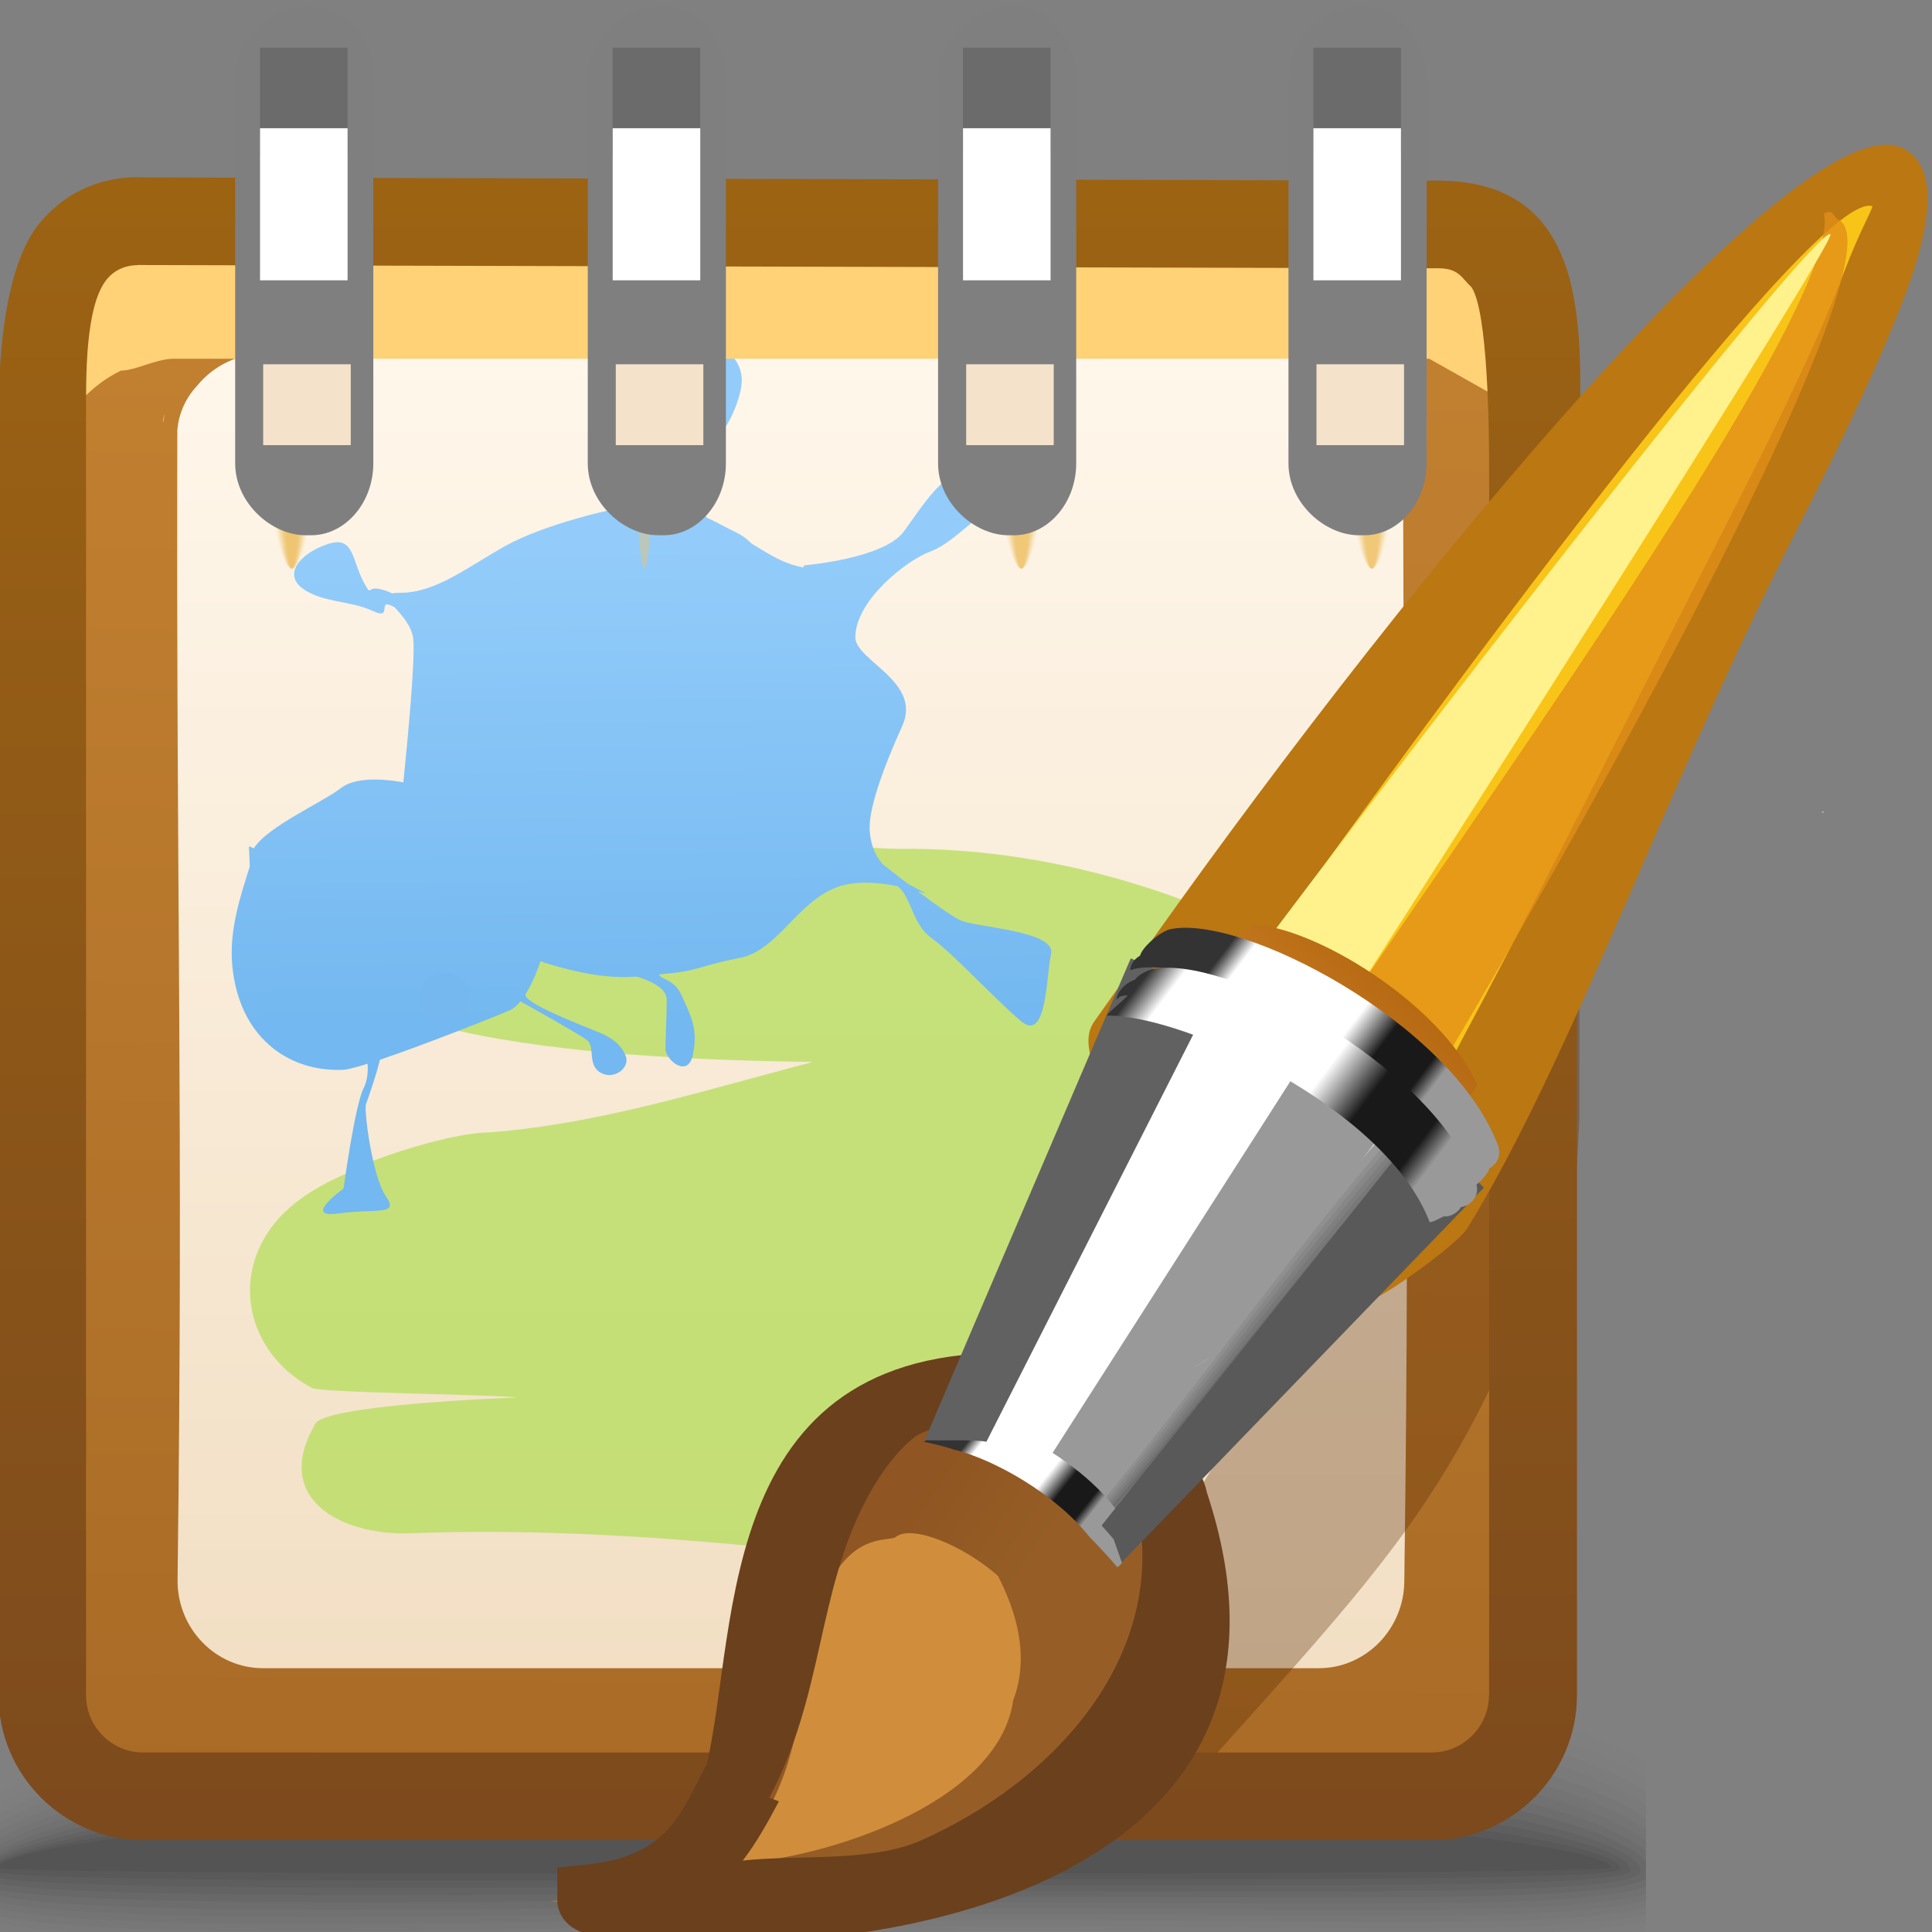 <?xml version="1.0" encoding="UTF-8" standalone="no"?>
<!-- Creator: CorelDRAW -->

<svg
   xmlns:dc="http://purl.org/dc/elements/1.1/"
   xmlns:cc="http://creativecommons.org/ns#"
   xmlns:rdf="http://www.w3.org/1999/02/22-rdf-syntax-ns#"
   xmlns:svg="http://www.w3.org/2000/svg"
   xmlns="http://www.w3.org/2000/svg"
   xmlns:xlink="http://www.w3.org/1999/xlink"
   xmlns:sodipodi="http://sodipodi.sourceforge.net/DTD/sodipodi-0.dtd"
   xmlns:inkscape="http://www.inkscape.org/namespaces/inkscape"
   xml:space="preserve"
   width="22px"
   height="22px"
   style="shape-rendering:geometricPrecision; text-rendering:geometricPrecision; image-rendering:optimizeQuality; fill-rule:evenodd; clip-rule:evenodd"
   viewBox="0 0 22 22"
   id="svg2"
   version="1.1"
   inkscape:version="0.48.1 r9760"
   sodipodi:docname="kolourpaint.svg"><rect x="0" y="0" width="22" height="22" fill="#808080" stroke="none"/><sodipodi:namedview
   pagecolor="#ffffff"
   bordercolor="#666666"
   borderopacity="1"
   objecttolerance="10"
   gridtolerance="10"
   guidetolerance="10"
   inkscape:pageopacity="0"
   inkscape:pageshadow="2"
   inkscape:window-width="640"
   inkscape:window-height="480"
   id="namedview232"
   showgrid="false"
   inkscape:zoom="13.727273"
   inkscape:cx="11"
   inkscape:cy="11"
   inkscape:window-x="0"
   inkscape:window-y="24"
   inkscape:window-maximized="0"
   inkscape:current-layer="svg2" />
 <defs
   id="defs4">
  <style
   type="text/css"
   id="style6">
   
    .fil45 {fill:#666666}
    .fil46 {fill:#6E6E6E}
    .fil47 {fill:#787878}
    .fil48 {fill:#7F7F7F}
    .fil49 {fill:#878787}
    .fil50 {fill:#8F8F8F}
    .fil44 {fill:#999999}
    .fil43 {fill:white}
    .fil19 {fill:#75B7EF}
    .fil34 {fill:#AD732B}
    .fil67 {fill:#F4E3CA}
    .fil29 {fill:#F9C418}
    .fil42 {fill:#4C4C4C;fill-rule:nonzero}
    .fil33 {fill:white;fill-rule:nonzero}
    .fil37 {fill:#6B401D;fill-rule:nonzero}
    .fil30 {fill:#BA7712;fill-rule:nonzero}
    .fil40 {fill:#D9D2C1;fill-rule:nonzero}
    .fil20 {fill:#FFD278;fill-rule:nonzero}
    .fil55 {fill:#595959;fill-rule:nonzero}
    .fil54 {fill:#616161;fill-rule:nonzero}
    .fil0 {fill:black;fill-opacity:0}
    .fil22 {fill:#C4DEFF;fill-opacity:0}
    .fil56 {fill:#EFC36A;fill-opacity:0}
    .fil1 {fill:black;fill-opacity:0.004}
    .fil2 {fill:black;fill-opacity:0.008}
    .fil3 {fill:black;fill-opacity:0.016}
    .fil4 {fill:black;fill-opacity:0.02}
    .fil5 {fill:black;fill-opacity:0.024}
    .fil6 {fill:black;fill-opacity:0.027}
    .fil7 {fill:black;fill-opacity:0.031}
    .fil23 {fill:#C4DEFF;fill-opacity:0.035}
    .fil8 {fill:black;fill-opacity:0.035}
    .fil9 {fill:black;fill-opacity:0.043}
    .fil10 {fill:black;fill-opacity:0.047}
    .fil57 {fill:#EFC36A;fill-opacity:0.047}
    .fil11 {fill:black;fill-opacity:0.051}
    .fil12 {fill:black;fill-opacity:0.055}
    .fil13 {fill:black;fill-opacity:0.059}
    .fil24 {fill:#C4DEFF;fill-opacity:0.075}
    .fil58 {fill:#EFC36A;fill-opacity:0.098}
    .fil25 {fill:#C4DEFF;fill-opacity:0.11}
    .fil26 {fill:#C4DEFF;fill-opacity:0.145}
    .fil59 {fill:#EFC36A;fill-opacity:0.145}
    .fil27 {fill:#C4DEFF;fill-opacity:0.184}
    .fil60 {fill:#EFC36A;fill-opacity:0.196}
    .fil28 {fill:#C4DEFF;fill-opacity:0.22}
    .fil61 {fill:#EFC36A;fill-opacity:0.243}
    .fil62 {fill:#EFC36A;fill-opacity:0.294}
    .fil18 {fill:#592A06;fill-opacity:0.322}
    .fil63 {fill:#EFC36A;fill-opacity:0.341}
    .fil64 {fill:#EFC36A;fill-opacity:0.392}
    .fil65 {fill:#EFC36A;fill-opacity:0.439}
    .fil35 {fill:#FCB156;fill-opacity:0.439}
    .fil66 {fill:#666666;fill-opacity:0.78}
    .fil16 {fill:#B7DD5F;fill-opacity:0.78}
    .fil31 {fill:#E08F17;fill-opacity:0.78}
    .fil15 {fill:url(#id0)}
    .fil14 {fill:url(#id1)}
    .fil32 {fill:url(#id2)}
    .fil41 {fill:url(#id3)}
    .fil69 {fill:url(#id4)}
    .fil53 {fill:url(#id5)}
    .fil68 {fill:url(#id6)}
    .fil17 {fill:url(#id7)}
    .fil51 {fill:url(#id8)}
    .fil38 {fill:url(#id9)}
    .fil52 {fill:url(#id10)}
    .fil39 {fill:url(#id11)}
    .fil21 {fill:url(#id12);fill-rule:nonzero}
    .fil36 {fill:url(#id13)}
   
  </style>
  <linearGradient
   id="id0"
   gradientUnits="userSpaceOnUse"
   x1="8.958"
   y1="3.977"
   x2="8.958"
   y2="18.996">
   <stop
   offset="0"
   style="stop-color:#FFF7EB"
   id="stop9" />
   <stop
   offset="1"
   style="stop-color:#F2DFC4"
   id="stop11" />
  </linearGradient>
  <linearGradient
   id="id1"
   gradientUnits="userSpaceOnUse"
   x1="9.108"
   y1="20.369"
   x2="9.353"
   y2="2.229">
   <stop
   offset="0"
   style="stop-color:#A96B26"
   id="stop14" />
   <stop
   offset="1"
   style="stop-color:#C48231"
   id="stop16" />
  </linearGradient>
  <linearGradient
   id="id2"
   gradientUnits="userSpaceOnUse"
   x1="22.21"
   y1="1.411"
   x2="14.163"
   y2="13.019">
   <stop
   offset="0"
   style="stop-color:#FFF28C"
   id="stop19" />
   <stop
   offset="1"
   style="stop-color:#FFF28C"
   id="stop21" />
  </linearGradient>
  <linearGradient
   id="id3"
   gradientUnits="userSpaceOnUse"
   x1="16.371"
   y1="10.646"
   x2="13.865"
   y2="13.259">
   <stop
   offset="0"
   style="stop-color:#AD6009"
   id="stop24" />
   <stop
   offset="1"
   style="stop-color:#D98E35"
   id="stop26" />
  </linearGradient>
  <linearGradient
   id="id4"
   gradientUnits="userSpaceOnUse"
   x1="13.039"
   y1="11.12"
   x2="16.404"
   y2="13.679">
   <stop
   offset="0"
   style="stop-color:#333333"
   id="stop29" />
   <stop
   offset="0.078"
   style="stop-color:white"
   id="stop31" />
   <stop
   offset="0.541"
   style="stop-color:white"
   id="stop33" />
   <stop
   offset="0.678"
   style="stop-color:#191919"
   id="stop35" />
   <stop
   offset="0.859"
   style="stop-color:#191919"
   id="stop37" />
   <stop
   offset="0.922"
   style="stop-color:#999999"
   id="stop39" />
   <stop
   offset="1"
   style="stop-color:#999999"
   id="stop41" />
  </linearGradient>
  <linearGradient
   id="id5"
   gradientUnits="userSpaceOnUse"
   xlink:href="#id4"
   x1="11.038"
   y1="16.392"
   x2="12.405"
   y2="17.482">
  </linearGradient>
  <linearGradient
   id="id6"
   gradientUnits="userSpaceOnUse"
   xlink:href="#id4"
   x1="13.767"
   y1="11.056"
   x2="16.21"
   y2="12.915">
  </linearGradient>
  <linearGradient
   id="id7"
   gradientUnits="userSpaceOnUse"
   x1="7.279"
   y1="6.184"
   x2="7.358"
   y2="11.625">
   <stop
   offset="0"
   style="stop-color:#93CCFA"
   id="stop46" />
   <stop
   offset="1"
   style="stop-color:#73B8F0"
   id="stop48" />
  </linearGradient>
  <linearGradient
   id="id8"
   gradientUnits="userSpaceOnUse"
   x1="14.566"
   y1="15.01"
   x2="14.096"
   y2="15.48">
   <stop
   offset="0"
   style="stop-color:#333333"
   id="stop51" />
   <stop
   offset="1"
   style="stop-color:#7F7F7F"
   id="stop53" />
  </linearGradient>
  <linearGradient
   id="id9"
   gradientUnits="userSpaceOnUse"
   x1="14.48"
   y1="14.671"
   x2="14.493"
   y2="14.635">
   <stop
   offset="0"
   style="stop-color:white"
   id="stop56" />
   <stop
   offset="1"
   style="stop-color:#999999"
   id="stop58" />
  </linearGradient>
  <linearGradient
   id="id10"
   gradientUnits="userSpaceOnUse"
   xlink:href="#id9"
   x1="13.745"
   y1="15.489"
   x2="13.757"
   y2="15.457">
  </linearGradient>
  <linearGradient
   id="id11"
   gradientUnits="userSpaceOnUse"
   xlink:href="#id9"
   x1="16.131"
   y1="13.125"
   x2="16.142"
   y2="13.094">
  </linearGradient>
  <linearGradient
   id="id12"
   gradientUnits="userSpaceOnUse"
   x1="9.097"
   y1="2.207"
   x2="9.097"
   y2="20.765">
   <stop
   offset="0"
   style="stop-color:#9C6313"
   id="stop63" />
   <stop
   offset="1"
   style="stop-color:#7D4A1D"
   id="stop65" />
  </linearGradient>
  <linearGradient
   id="id13"
   gradientUnits="userSpaceOnUse"
   x1="8.564"
   y1="19.772"
   x2="9.896"
   y2="20.658">
   <stop
   offset="0"
   style="stop-color:#8F5522"
   id="stop68" />
   <stop
   offset="1"
   style="stop-color:#965E26"
   id="stop70" />
  </linearGradient>
 </defs>
 <g
   id="Слой_x0020_1">
  <g
   id="_45892656">
   <path
   id="_85184976"
   class="fil0"
   d="M8.934 18.933c5.781,-0.254 8.53,0.239 9.809,0.959l0 2.198 -18.924 0 0 -1.706c1.043,-0.629 3.472,-1.204 9.114,-1.452z" />
   <g
   id="g76">
    <path
   id="_87375464"
   class="fil1"
   d="M8.937 19.051c5.808,-0.246 8.561,0.283 9.806,1.018l0 1.977c-0.099,0.017 -0.205,0.032 -0.318,0.045l-18.606 0 0 -1.573c1.009,-0.634 3.422,-1.225 9.118,-1.467z" />
    <path
   id="_86048536"
   class="fil2"
   d="M8.94 19.17c5.82,-0.236 8.591,0.326 9.803,1.07l0 1.725c-0.389,0.073 -0.903,0.11 -1.515,0.126l-2.246 0c-1.636,-0.022 -3.574,-0.066 -5.584,0l-9.259 0c-0.116,-0.019 -0.223,-0.039 -0.319,-0.062l0 -1.386c0.981,-0.635 3.392,-1.24 9.121,-1.473z" />
    <path
   id="_85094984"
   class="fil3"
   d="M8.943 19.288c5.815,-0.225 8.624,0.369 9.8,1.115l0 1.481c-1.549,0.313 -5.386,0.009 -9.483,0.143 -0.694,0.023 -1.377,0.045 -2.038,0.064l-6.364 0c-0.424,-0.034 -0.774,-0.082 -1.038,-0.145l0 -1.189c0.957,-0.63 3.387,-1.247 9.123,-1.469z" />
    <path
   id="_86422848"
   class="fil4"
   d="M8.946 19.407c5.791,-0.212 8.661,0.409 9.797,1.15l0 1.246c-1.462,0.32 -5.354,0.032 -9.492,0.155 -4.248,0.126 -8.102,0.232 -9.431,-0.093l0 -1.003c0.934,-0.62 3.408,-1.246 9.126,-1.455z" />
    <path
   id="_88390976"
   class="fil5"
   d="M8.949 19.525c5.748,-0.197 8.708,0.448 9.794,1.176l0 1.022c-1.358,0.325 -5.316,0.054 -9.502,0.167 -4.266,0.115 -8.168,0.208 -9.421,-0.105l0 -0.83c0.91,-0.605 3.459,-1.235 9.129,-1.429z" />
    <path
   id="_83102880"
   class="fil6"
   d="M8.952 19.643c5.689,-0.181 8.773,0.484 9.791,1.191l0 0.808c-1.235,0.328 -5.268,0.077 -9.512,0.178 -4.287,0.102 -8.244,0.183 -9.411,-0.115l0 -0.672c0.88,-0.584 3.537,-1.214 9.132,-1.391z" />
    <path
   id="_84538472"
   class="fil7"
   d="M8.954 19.761c5.619,-0.162 8.87,0.52 9.789,1.198l0 0.603c-1.078,0.331 -5.204,0.1 -9.523,0.189 -4.314,0.09 -8.334,0.157 -9.4,-0.122l0 -0.527c0.838,-0.558 3.644,-1.183 9.135,-1.341z" />
    <path
   id="_83922640"
   class="fil8"
   d="M8.957 19.88c5.549,-0.142 9.022,0.556 9.786,1.197l0 0.405c-0.866,0.331 -5.112,0.124 -9.533,0.202 -4.354,0.076 -8.448,0.131 -9.391,-0.128l0 -0.393c0.774,-0.527 3.772,-1.144 9.138,-1.281z" />
    <path
   id="_83922728"
   class="fil9"
   d="M8.96 19.998c5.53,-0.121 9.32,0.607 9.783,1.204l0 0.189c-0.503,0.342 -4.945,0.158 -9.543,0.223 -4.409,0.063 -8.598,0.103 -9.381,-0.132l0 -0.27c0.672,-0.492 3.915,-1.099 9.141,-1.214z" />
    <path
   id="_83033256"
   class="fil10"
   d="M8.963 20.117c5.494,-0.097 9.706,0.653 9.716,1.19 0.009,0.341 -4.674,0.187 -9.489,0.239 -4.501,0.049 -8.824,0.074 -9.371,-0.135l0 -0.151c0.49,-0.453 4.048,-1.054 9.144,-1.144z" />
    <path
   id="_89288024"
   class="fil11"
   d="M8.966 20.235c5.09,-0.064 9.594,0.598 9.601,1.058 0.006,0.244 -4.646,0.149 -9.387,0.184 -4.74,0.035 -9.347,0.044 -9.347,-0.145 0,-0.408 4.043,-1.033 9.133,-1.097z" />
    <path
   id="_87588544"
   class="fil12"
   d="M8.969 20.353c4.685,-0.032 9.481,0.544 9.485,0.926 0.003,0.147 -4.619,0.111 -9.284,0.129 -4.666,0.018 -9.265,0.01 -9.265,-0.107 0,-0.356 4.379,-0.915 9.064,-0.947z" />
   </g>
   <path
   id="_47345880"
   class="fil13"
   d="M8.972 20.472c4.282,0 9.37,0.49 9.37,0.795 0,0.099 -18.364,0.096 -18.364,0.003 0,-0.305 4.714,-0.798 8.994,-0.798z" />
  </g>
  <path
   class="fil14"
   d="M0.942 5.546l-0.003 -2.355c0,-0.232 0.094,-0.444 0.249,-0.609 0.198,-0.236 0.499,-0.386 0.833,-0.386l14.345 -0.044c0.594,-0.002 1.113,0.464 1.106,1.038 -0.01,0.798 0.05,1.608 0.05,2.384l0 13.775c0,0.575 -0.477,1.056 -1.057,1.056 -6.964,0 -2.59,0.044 -14.468,0.044 -0.581,0 -1.057,-0.475 -1.057,-1.056l0 -13.775c0,-0.024 0.001,-0.048 0.003,-0.071z"
   id="path91" />
  <path
   class="fil15"
   d="M1.856 4.815c-0.002,-0.028 0.006,-0.062 0.02,-0.1 -0.008,0.034 -0.015,0.066 -0.02,0.1zm0.162 0.113l0.003 -0.007 -0.003 -0.001c0.005,-0.092 0.025,-0.18 0.057,-0.261 0.039,-0.098 0.097,-0.189 0.169,-0.266l0.003 -0.003c0.093,-0.114 0.21,-0.206 0.344,-0.269 0.128,-0.061 0.273,-0.095 0.424,-0.095l11.966 -0.049 0.058 0.002c0.253,0.013 0.489,0.124 0.661,0.294l0.001 0c0.165,0.163 0.272,0.381 0.278,0.62l0 0 0.001 0.011 0 0.012 -0.002 0.054 0 0.001 0 0.028 0 0.028 0 0.027c0,5.315 0.087,7.632 0.013,12.946 0,0.274 -0.11,0.522 -0.286,0.704l0 0c-0.176,0.179 -0.419,0.292 -0.685,0.292l-12.026 0c-0.267,0 -0.509,-0.111 -0.686,-0.291 -0.177,-0.181 -0.286,-0.43 -0.286,-0.704 0.067,-5.353 -0.016,-7.69 -0.003,-13.042l0.001 -0.03z"
   id="path93" />
  <g
   id="_83260536">
   <path
   id="_83260576"
   class="fil16"
   d="M14.701 10.83c0.15,0.097 0.292,0.204 0.42,0.325 0.133,0.126 0.249,0.27 0.338,0.427 0.118,0.21 0.186,0.443 0.192,0.681 0.005,0.257 -0.061,0.512 -0.191,0.737 -0.1,0.173 -0.236,0.324 -0.395,0.45 -0.211,0.166 -0.456,0.283 -0.712,0.369 -0.622,0.206 -1.304,0.279 -1.968,0.294 0.127,0.047 0.249,0.101 0.365,0.147 0.274,0.109 0.575,0.217 0.804,0.404l0.004 0.003 0.004 0.003 0.011 0.009 0.003 0.003 0.005 0.004 0.029 0.026 -0.001 -0.001c0.026,0.024 0.051,0.05 0.076,0.077 0.08,0.094 0.141,0.202 0.178,0.318 0.039,0.121 0.052,0.249 0.038,0.374 -0.005,-0.004 -0.062,0.231 -0.111,0.34 -0.03,0.041 -0.126,0.181 -0.165,0.219 -0.062,0.06 -0.132,0.112 -0.207,0.156 -0.107,0.06 -0.223,0.101 -0.343,0.13 -0.171,0.04 -0.348,0.065 -0.522,0.09 -0.509,0.065 -1.019,0.115 -1.529,0.162 -0.64,0.058 -1.293,0.129 -1.944,0.16l0.143 0.035c0.278,0.052 3.301,0.845 3.326,1.161 -0.036,0.448 -3.196,-0.265 -3.461,-0.276 -1.474,-0.154 -2.961,-0.255 -4.445,-0.197 -0.766,0.018 -1.545,-0.398 -1.056,-1.24 0.074,-0.22 2.152,-0.302 2.288,-0.305 -0.125,-0.035 -2.206,-0.051 -2.321,-0.11 -0.578,-0.3 -0.861,-0.947 -0.622,-1.546 0.062,-0.154 0.155,-0.295 0.272,-0.417 0.248,-0.257 0.579,-0.418 0.912,-0.551 -0.179,0.028 0.908,-0.39 1.454,-0.396 1.265,-0.096 2.467,-0.486 3.686,-0.802 -2.123,-0.03 -5.97,-0.196 -5.898,-1.716 -0.033,-2.101 5.312,-0.7 6.907,-0.711 1.4,-0.012 2.792,0.343 4.041,0.935 0.135,0.071 0.27,0.145 0.398,0.227zm-0.801 4.651l-0.006 0.042c0.005,-0.028 0.007,-0.041 0.006,-0.042zm-0.111 0.34c-0.005,0.012 -0.011,0.023 -0.016,0.031 0.03,-0.048 0.03,-0.051 0.016,-0.031zm-10.205 0.4c0.009,-0.016 0.007,-0.012 -0.017,0.024l0.017 -0.024zm-0.017 0.024l-0.007 0.01 0.007 -0.01zm8.908 -1.752c0.023,-0.007 0.046,-0.014 0.067,-0.023 0.001,0 0.002,-0.001 0.002,-0.001 -0.008,0 -0.021,0.006 -0.029,0.009l-0.04 0.015z" />
  </g>
  <path
   class="fil17"
   d="M4.592 8.909c-0.11,-0.021 -0.515,-0.087 -0.71,0.065 -0.204,0.16 -0.84,0.439 -0.992,0.687 -0.018,-0.01 -0.036,-0.018 -0.055,-0.024l0.009 0.231c-0.106,0.337 -0.234,0.715 -0.2,1.115 0.07,0.808 0.621,1.227 1.266,1.199 0.042,-0.002 0.142,-0.027 0.276,-0.069 0.006,0.087 -0.001,0.191 -0.046,0.28 -0.099,0.193 -0.228,1.142 -0.228,1.142 0,0 -0.483,0.343 -0.057,0.283 0.426,-0.06 0.697,0.03 0.54,-0.194 -0.156,-0.224 -0.253,-0.985 -0.227,-1.053 0.026,-0.068 0.123,-0.351 0.158,-0.503 0.523,-0.177 1.345,-0.504 1.488,-0.568 0.037,-0.017 0.075,-0.051 0.112,-0.097 0.149,0.082 0.672,0.375 0.757,0.44 0.099,0.074 0,0.282 0.156,0.372 0.157,0.089 0.341,-0.06 0.285,-0.194 -0.057,-0.134 -0.156,-0.193 -0.242,-0.238 -0.085,-0.045 -0.867,-0.327 -0.896,-0.446 -0.001,-0.005 -0.001,-0.011 -0.001,-0.017 0.033,-0.052 0.064,-0.112 0.093,-0.177 0.01,-0.016 0.017,-0.033 0.02,-0.046 0.021,-0.049 0.04,-0.099 0.057,-0.151 0.019,0.008 0.038,0.014 0.057,0.02 0.504,0.156 0.8,0.171 1.04,0.155 0.124,0.037 0.34,0.122 0.34,0.26 0,0.193 -0.014,0.447 -0.014,0.566 0,0.118 0.256,0.342 0.313,0.06 0.057,-0.283 -0.014,-0.417 -0.128,-0.67 -0.087,-0.195 -0.242,-0.178 -0.257,-0.241l0.098 -0.01c0.341,-0.03 0.369,-0.09 0.823,-0.179 0.455,-0.088 0.682,-0.713 1.194,-0.831 0.2,-0.046 0.427,-0.02 0.605,0.017 0.161,0.142 0.156,0.429 0.39,0.596 0.234,0.166 0.71,0.685 1.009,0.938 0.298,0.253 0.287,-0.513 0.344,-0.766 0.057,-0.253 -0.796,-0.298 -1.009,-0.372 -0.082,-0.029 -0.287,-0.173 -0.509,-0.34 0.111,0.032 0.127,0.041 -0.035,-0.043 -0.029,-0.015 -0.057,-0.031 -0.082,-0.045 -0.099,-0.076 -0.197,-0.153 -0.286,-0.223 -0.094,-0.111 -0.128,-0.224 -0.143,-0.356 -0.028,-0.238 0.142,-0.713 0.37,-1.218 0.227,-0.504 -0.535,-0.74 -0.535,-1.007 0,-0.418 0.58,-0.876 0.853,-0.976 0.241,-0.09 0.481,-0.364 0.709,-0.513 0.227,-0.149 -0.014,-0.402 -0.284,-0.402 -0.27,0 -0.497,0.372 -0.725,0.685 -0.227,0.313 -1.137,0.387 -1.137,0.387l-0.008 0.024c-0.226,-0.043 -0.371,-0.14 -0.585,-0.269 -0.075,-0.069 -0.107,-0.098 -0.257,-0.168 -0.097,-0.051 -0.177,-0.093 -0.25,-0.127 -0.145,-0.106 -0.088,-0.533 -0.013,-0.879 0.183,0.045 0.404,-0.473 0.404,-0.687 0,-0.214 -0.166,-0.395 -0.37,-0.395 -0.204,0 -0.369,0.177 -0.369,0.395 0,0.198 0.007,0.484 0.141,0.602 -0.025,0.456 -0.193,0.686 -0.369,0.801 -0.041,-0.001 -0.083,0.001 -0.13,0.005 -0.341,0.029 -1.165,0.237 -1.592,0.475 -0.426,0.238 -0.795,0.535 -1.193,0.535 -0.042,0 -0.073,0.002 -0.097,0.007 -0.331,-0.146 -0.216,0.064 -0.311,-0.099 -0.156,-0.269 -0.114,-0.566 -0.426,-0.462 -0.313,0.104 -0.511,0.342 -0.284,0.506 0.227,0.164 0.543,0.135 0.795,0.254 0.252,0.118 0.027,-0.167 0.253,-0.04 0.082,0.092 0.198,0.217 0.212,0.368 0.021,0.241 -0.067,1.162 -0.114,1.627z"
   id="path97" />
  <path
   class="fil18"
   d="M13.036 20.879c2.977,-3.338 3.6,-3.771 4.916,-7.529l0.033 -0.604 0 -1.665 -0.086 -1.052 -6.093 9.953 -0.56 0.898 1.79 0z"
   id="path99" />
  <ellipse
   class="fil19"
   cx="5.066"
   cy="11.356"
   rx="0.286"
   ry="0.278"
   id="ellipse101" />
  <path
   class="fil20"
   d="M0.374 4.729c-0.055,-0.92 0.545,-1.779 1.558,-1.779l15.068 0 0.026 0 0.003 0.002c0.06,0.001 0.118,0.005 0.174,0.01l0.018 0.351 0.033 0.003 0.065 1.279 -0.122 -0.007 0 0.002 -0.026 0 -0.896 -0.505 -14.293 0c-0.209,0 -0.435,0.135 -0.604,0.135 -0.304,0.143 -0.612,0.451 -0.74,0.769l0.001 0.001c-0.051,0.13 -0.08,0.272 -0.08,0.419l-0.136 -0.098c-0.004,-0.077 -0.004,-0.153 0,-0.228l-0.003 -0.093 -0.047 -0.034c-0.004,-0.077 -0.004,-0.153 0,-0.228z"
   id="path103" />
  <path
   class="fil21"
   d="M17.957 5.833l0 13.472c0,0.453 -0.186,0.866 -0.485,1.164 -0.298,0.298 -0.711,0.485 -1.164,0.485l-14.677 0c-0.453,0 -0.866,-0.186 -1.164,-0.484 -0.298,-0.298 -0.484,-0.711 -0.484,-1.165l0 -14.567c0,-0.644 0.062,-1.712 0.474,-2.205 0.265,-0.316 0.643,-0.516 1.121,-0.516l0.01 0.002 0.061 0.001 14.717 0.037 0.004 0 0.028 0 0.002 0c1.813,0.022 1.595,1.898 1.579,3.252l-0.019 0.523zm-1 13.472l0 -13.972c0,-0.441 -0.014,-1.793 -0.202,-2.064 -0.109,-0.099 -0.139,-0.212 -0.37,-0.214l-0.026 -0 -14.723 -0.037 -0.01 0 -0.051 -0.001 0 0.002c-0.155,0 -0.274,0.061 -0.355,0.157 -0.254,0.304 -0.24,1.13 -0.24,1.564l0 14.567c0,0.178 0.073,0.34 0.191,0.458 0.118,0.118 0.28,0.191 0.458,0.191l14.677 0c0.177,0 0.34,-0.074 0.457,-0.192 0.118,-0.118 0.192,-0.281 0.192,-0.458z"
   id="path105" />
  <g
   id="_84848608">
   <path
   id="_46490384"
   class="fil22"
   d="M14.796 8.854l-2.881 4.184c0.986,0.673 2.121,1.109 3.31,1.267l1.582 -5.081c-0.707,0.166 -1.433,0.019 -2.011,-0.369z" />
   <g
   id="g109">
    <path
   id="_87154312"
   class="fil23"
   d="M14.884 8.91l-2.786 4.248c0.878,0.563 1.865,0.943 2.897,1.112l1.6 -5.007c-0.603,0.089 -1.208,-0.044 -1.71,-0.353z" />
    <path
   id="_83456936"
   class="fil24"
   d="M14.973 8.962l-2.688 4.312c0.763,0.459 1.603,0.784 2.48,0.955l1.62 -4.945c-0.497,0.031 -0.988,-0.084 -1.412,-0.323z" />
    <path
   id="_83687800"
   class="fil25"
   d="M15.064 9.011l-2.587 4.375c0.644,0.362 1.338,0.63 2.06,0.795l1.644 -4.891c-0.391,-0.007 -0.774,-0.104 -1.117,-0.279z" />
    <path
   id="_83114952"
   class="fil26"
   d="M15.155 9.055l-2.482 4.437c0.519,0.272 1.069,0.485 1.637,0.633l1.671 -4.847c-0.287,-0.028 -0.567,-0.104 -0.826,-0.223z" />
    <path
   id="_47927592"
   class="fil27"
   d="M15.246 9.095l-2.374 4.498c0.389,0.19 0.795,0.347 1.211,0.469l1.702 -4.811c-0.185,-0.032 -0.365,-0.085 -0.538,-0.156z" />
   </g>
   <path
   id="_83417280"
   class="fil28"
   d="M15.338 9.131l-2.264 4.557c0.256,0.116 0.517,0.218 0.784,0.305l1.735 -4.783c-0.086,-0.022 -0.171,-0.048 -0.255,-0.079z" />
  </g>
  <path
   class="fil29"
   d="M14.303 14.645c0.087,-0.14 0.734,0.143 0.844,-0.037 2.045,-3.328 7.207,-12.151 6.356,-12.586 -0.901,-0.461 -5.259,5.813 -8.198,9.94 -0.361,0.507 -0.177,1.385 -0.486,1.811 0.003,0.029 -0.113,0.26 -0.107,0.289 0.67,-0.02 1.699,0.093 2.103,1.036l-0.512 -0.453z"
   id="path117" />
  <path
   class="fil30"
   d="M15.138 14.053l0.087 0.014c0.036,0.006 0.041,0.064 0.045,0.113l0.037 0.041 0.005 -0.008 0 -0.002c1.208,-1.965 3.019,-5.643 4.509,-8.559l-0.001 0c0.511,-1.002 0.929,-1.89 1.174,-2.541 0.175,-0.466 0.33,-0.728 0.327,-0.763 -0.593,-0.194 -4.409,4.91 -7.196,8.834l-0.677 0.954c-0.13,0.183 -0.005,0.539 -0.038,0.839 -0.029,0.258 -0.058,0.509 -0.141,0.734 0.236,0.024 0.484,0.072 0.723,0.16 0.236,0.086 0.947,0.01 1.147,0.184zm1.566 -0.059c-0.106,0.172 -1.017,0.838 -1.188,0.846l-0.465 0.334 -0.995 -0.251 -0.234 -0.208 0.054 -0.088 -0.143 -0.06c-0.337,-0.124 -0.713,-0.143 -1.011,-0.135l-0.323 0.01 -0.055 -0.317c-0.02,-0.114 0.031,-0.243 0.082,-0.36l-0.002 -0.001 0.004 0.001 0.031 0.013 0.059 -0.225c0.091,-0.125 0.122,-0.387 0.151,-0.66 0.043,-0.394 -0.45,-0.924 -0.207,-1.263l0.677 -0.954c2.969,-4.181 7.412,-9.558 8.533,-8.986l0.022 0.012 0.009 0.005 0.003 0.001c0.349,0.213 0.304,0.813 -0.017,1.663 -0.259,0.688 -0.686,1.599 -1.205,2.616l-0.001 0c-1.512,2.961 -2.571,6.041 -3.777,8.005l-0.001 -0.001zm-4.255 -0.177l0.01 -0.037 -0.031 -0.013c0.01,0.018 0.03,0.12 0.021,0.05zm-0.023 -0.052l0.002 0.001"
   id="path119" />
  <path
   class="fil31"
   d="M14.307 14.699c0.185,-0.298 0.776,-0.374 1.048,-0.813 2.221,-3.575 6.379,-10.977 5.582,-11.384 -0.07,-0.036 -0.049,-0.124 -0.167,-0.072 0.252,1.237 -5.455,8.846 -7.254,11.758 0.075,0.105 -0.007,1.297 1.304,0.7l-0.514 -0.189z"
   id="path121" />
  <path
   class="fil32"
   d="M14.011 13.526c2.155,-3.342 6.914,-10.799 6.833,-10.859 -0.158,-0.119 -4.785,5.821 -7.639,9.679 0.43,0.103 0.644,0.808 0.806,1.18z"
   id="path123" />
  <polygon
   class="fil33"
   points="20.764,9.255 20.765,9.247 20.765,9.245 20.74,9.244 "
   id="polygon125" />
  <path
   class="fil34"
   d="M6.275 21.648c-0.02,0.024 2.132,0.171 3.657,-0.5 0.79,-0.348 1.913,-1.109 2.254,-2.007 0.607,-1.602 -0.421,-3.576 -2.46,-2.587 -0.108,0.052 -1,0.678 -1.217,2.339 -0.075,0.58 -0.202,0.941 -0.459,1.42 -0.311,0.579 -0.624,1.209 -1.775,1.335z"
   id="path127" />
  <path
   class="fil35"
   d="M6.621 21.665c-0.02,0.024 2.139,0.154 3.665,-0.517 0.79,-0.348 1.913,-1.109 2.254,-2.008 0.607,-1.602 -0.421,-3.576 -2.46,-2.587 -0.108,0.052 -1,0.679 -1.217,2.339 -0.076,0.579 -0.202,0.941 -0.459,1.42 -0.31,0.579 -0.631,1.226 -1.782,1.352z"
   id="path129" />
  <path
   class="fil36"
   d="M6.658 21.686c-0.008,0.009 0.018,0.022 0.525,0.01 -0.105,0.028 -0.186,-0.018 -0.304,-0.011 0.787,0.001 2.225,-0.017 3.286,-0.484 0.79,-0.348 2.042,-0.643 2.382,-1.542 0.398,-1.049 1.113,-2.56 0.282,-2.991 -0.003,-0.041 -0.847,-0.463 -0.81,-0.453 -0.437,-0.226 -1.31,-0.502 -2.013,-0.162 -0.108,0.052 -1.001,1.181 -1.217,2.841 -0.167,1.279 -0.251,2.148 -2.131,2.791zm1.777 -0.655c0.512,-0.536 0.651,-1.28 0.749,-2.026 0.217,-1.66 0.923,-1.428 1.016,-1.503 0.179,-0.144 0.759,0.087 1.163,0.442 0.2,0.387 0.369,0.906 0.174,1.419 -0.171,1.204 -2.222,1.804 -3.072,1.845 -0.164,0.008 0.102,-0.255 -0.03,-0.177z"
   id="path131" />
  <path
   class="fil37"
   d="M6.851 22.049c-0.325,-0.019 -0.505,-0.197 -0.505,-0.418l0 -0.363 0.363 -0.039c0.912,-0.099 1.061,-0.622 1.317,-1.099l0.022 -0.041c0.372,-1.577 0.075,-4.866 3.692,-4.676 0.478,0.049 0.873,0.26 1.169,0.575l-0.001 0.001c0.285,0.302 0.744,0.569 0.835,1.006 1.476,4.46 -3.712,5.388 -6.534,5.067l-0.002 0c-0.16,-0.002 -0.281,-0.008 -0.356,-0.012zm1.604 -0.862c0.588,-0.068 1.461,0.021 2.018,-0.224 1.528,-0.671 2.83,-2.095 2.478,-3.808 -0.06,-0.293 -0.449,-0.422 -0.629,-0.612l-0.002 0c-0.168,-0.179 -0.393,-0.3 -0.66,-0.326l-0.002 0c-0.274,-0.028 -0.813,-0.069 -1.191,0.114l-0.002 0c-0.048,0.023 -0.333,0.229 -0.611,0.764 -0.552,1.066 -0.475,2.21 -1.094,3.376l0.11 0.041c-0.122,0.227 -0.247,0.461 -0.414,0.677z"
   id="path133" />
  <path
   class="fil38"
   d="M14.279 14.78c0.139,-0.085 0.283,-0.171 0.416,-0.254 -0.139,0.085 -0.283,0.17 -0.416,0.254z"
   id="path135" />
  <path
   class="fil39"
   d="M15.912 13.24c0.15,-0.087 0.306,-0.176 0.45,-0.262 -0.15,0.088 -0.306,0.176 -0.45,0.262z"
   id="path137" />
  <polygon
   class="fil40"
   points="13.858,11.271 13.64,11.479 13.731,11.435 "
   id="polygon139" />
  <path
   class="fil41"
   d="M16.822 12.352c-0.419,-0.931 -1.875,-1.811 -2.568,-1.823l-0.582 0.556 0.384 -0.279 -0.566 0.535c0.036,-0.002 0.073,-0.001 0.114,0.002l-0.009 0.012 0.005 0 -0.187 0.256c0.672,-0.028 2.235,0.807 2.655,1.763l0.167 -0.27 -0.04 -0.081 0.005 -0.007 0.378 -0.125 0.167 -0.27 -0.04 -0.081 0.117 -0.189z"
   id="path141" />
  <path
   class="fil42"
   d="M12.602 17.436c0.558,-0.638 1.084,-1.266 1.609,-1.894 0.663,-0.791 1.326,-1.584 2.057,-2.397l0.045 -0.05 -0.024 -0.063c-0.184,-0.478 -0.651,-0.927 -1.162,-1.259 -0.615,-0.4 -1.306,-0.636 -1.652,-0.557l-0.051 0.012 -0.023 0.046c-0.497,0.972 -0.921,1.905 -1.345,2.838 -0.344,0.759 -0.689,1.517 -1.079,2.307 0.069,0.013 0.143,0.031 0.221,0.054 0.378,-0.769 0.719,-1.52 1.06,-2.269 0.412,-0.907 0.824,-1.816 1.315,-2.779 0.308,-0.034 0.893,0.184 1.432,0.534 0.454,0.295 0.869,0.683 1.05,1.091 -0.719,0.802 -1.367,1.576 -2.015,2.351 -0.518,0.619 -1.036,1.239 -1.591,1.872 0.051,0.052 0.102,0.106 0.153,0.164z"
   id="path143" />
  <path
   class="fil43"
   d="M12.425 17.323c1.263,-1.443 2.348,-2.822 3.659,-4.282 -0.384,-0.998 -2.1,-1.88 -2.685,-1.747 -0.905,1.769 -1.553,3.38 -2.41,5.119 0.385,0.095 0.897,0.329 1.437,0.91z"
   id="path145" />
  <path
   class="fil44"
   d="M11.799 16.836l3.165 -4.946c0.318,0.205 0.74,0.495 0.964,0.768l-3.521 4.611c-0.167,-0.161 -0.45,-0.33 -0.607,-0.433z"
   id="path147" />
  <path
   class="fil45"
   d="M15.447 13.909c0.242,-0.285 0.486,-0.568 0.734,-0.848 -0.011,-0.029 -0.024,-0.059 -0.037,-0.088 -1.257,1.413 -2.417,2.91 -3.658,4.335l0.041 0.043c1.019,-1.164 1.921,-2.286 2.921,-3.444z"
   id="path149" />
  <path
   class="fil46"
   d="M12.527 17.352c1.234,-1.424 2.384,-2.94 3.631,-4.347 -0.012,-0.028 -0.026,-0.057 -0.041,-0.085 -1.255,1.413 -2.412,2.938 -3.65,4.369l0.06 0.063z"
   id="path151" />
  <path
   class="fil47"
   d="M12.506 17.331c1.231,-1.43 2.38,-2.973 3.626,-4.381 -0.014,-0.027 -0.028,-0.055 -0.043,-0.082 -1.254,1.411 -2.407,2.963 -3.643,4.4l0.06 0.063z"
   id="path153" />
  <path
   class="fil48"
   d="M12.486 17.309c1.229,-1.436 2.375,-3.005 3.618,-4.412 -0.014,-0.027 -0.029,-0.054 -0.045,-0.08 -1.252,1.411 -2.402,2.989 -3.634,4.429l0.061 0.062z"
   id="path155" />
  <path
   class="fil49"
   d="M12.466 17.289c1.226,-1.44 2.367,-3.037 3.609,-4.443 -0.015,-0.026 -0.031,-0.052 -0.048,-0.077 -1.248,1.408 -2.395,3.012 -3.623,4.458l0.062 0.063z"
   id="path157" />
  <path
   class="fil50"
   d="M12.445 17.267c1.222,-1.445 2.361,-3.067 3.6,-4.471 -0.016,-0.025 -0.033,-0.05 -0.05,-0.075 -1.246,1.406 -2.388,3.036 -3.612,4.485l0.062 0.062z"
   id="path159" />
  <path
   class="fil44"
   d="M12.425 17.247c1.218,-1.449 2.353,-3.097 3.589,-4.5 -0.016,-0.024 -0.033,-0.049 -0.052,-0.073 -1.242,1.403 -2.379,3.057 -3.6,4.511l0.063 0.061z"
   id="path161" />
  <path
   class="fil51"
   d="M12.534 17.361c1.239,-1.42 2.311,-2.779 3.602,-4.218l-0.006 -0.014c-1.284,1.437 -2.357,2.799 -3.605,4.223l0.009 0.009z"
   id="path163" />
  <path
   class="fil52"
   d="M13.516 15.617c0.157,-0.096 0.321,-0.193 0.471,-0.287 -0.157,0.096 -0.32,0.193 -0.471,0.287z"
   id="path165" />
  <path
   class="fil53"
   d="M12.783 17.721c0.024,-0.012 0.045,-0.031 0.057,-0.056 0.048,-0.026 0.082,-0.081 0.053,-0.154 -0.3,-0.78 -1.649,-1.484 -2.106,-1.379 -0.063,0.02 -0.102,0.048 -0.119,0.083 -0.042,0.026 -0.062,0.059 -0.063,0.094l0.025 -0.009c0.124,-0.028 0.313,0.003 0.529,0.079 -0.2,-0.066 -0.373,-0.092 -0.489,-0.065 -0.063,0.019 -0.102,0.048 -0.12,0.082l-0.029 0.022c0.105,0.021 0.219,0.05 0.341,0.088 0.473,0.117 1.165,0.515 1.543,0.994 0.105,0.106 0.211,0.22 0.318,0.346l0.001 -0.001c0.041,-0.022 0.072,-0.067 0.06,-0.126z"
   id="path167" />
  <path
   class="fil54"
   d="M13.818 11.327l-2.586 5.091c-0.109,-0.03 -0.613,-0.008 -0.702,-0.02l2.346 -5.485 0.942 0.414z"
   id="path169" />
  <path
   class="fil55"
   d="M16.896 13.525l-4.122 4.266 -0.093 -0.264c-0.046,-0.054 -0.092,-0.106 -0.137,-0.156l3.647 -4.561 0.706 0.715z"
   id="path171" />
  <g
   id="_47462072">
   <g
   id="g174">
    <path
   id="_83350024"
   class="fil56"
   d="M2.918 3.258l-0 0.08c0,1.732 0.181,3.137 0.406,3.137 0.222,0 0.402,-1.382 0.405,-3.096 -0.131,-0.077 -0.274,-0.121 -0.423,-0.121l-0.388 0z" />
    <g
   id="g177">
     <path
   id="_86773616"
   class="fil57"
   d="M2.948 3.258l0 0.08c0,1.732 0.168,3.137 0.375,3.137 0.206,0 0.374,-1.392 0.375,-3.113 -0.122,-0.067 -0.255,-0.103 -0.392,-0.103l-0.357 0z" />
     <path
   id="_83495928"
   class="fil58"
   d="M2.978 3.258l-0 0.08c0,1.732 0.154,3.137 0.345,3.137 0.19,0 0.345,-1.4 0.345,-3.129 -0.114,-0.057 -0.236,-0.088 -0.363,-0.088l-0.327 0z" />
     <path
   id="_86773536"
   class="fil59"
   d="M3.008 3.258l-0 0.08c0,1.732 0.141,3.137 0.316,3.137 0.174,0 0.315,-1.405 0.315,-3.137l0 -0.006c-0.105,-0.048 -0.217,-0.074 -0.333,-0.074l-0.298 0z" />
     <path
   id="_86830296"
   class="fil60"
   d="M3.038 3.258l-0.001 0.08c0,1.732 0.128,3.137 0.285,3.137 0.157,0 0.285,-1.405 0.285,-3.137l0 -0.02c-0.097,-0.04 -0.198,-0.061 -0.303,-0.061l-0.267 0z" />
     <path
   id="_47955784"
   class="fil61"
   d="M3.069 3.258l0 0.08c0,1.732 0.114,3.137 0.255,3.137 0.141,0 0.255,-1.405 0.255,-3.137l-0 -0.031c-0.088,-0.032 -0.179,-0.049 -0.272,-0.049l-0.237 0z" />
     <path
   id="_87430632"
   class="fil62"
   d="M3.098 3.258l0 0.08c0,1.732 0.101,3.137 0.225,3.137 0.124,0 0.225,-1.405 0.225,-3.137l-0 -0.041c-0.078,-0.026 -0.16,-0.039 -0.243,-0.039l-0.207 0z" />
     <path
   id="_46831664"
   class="fil63"
   d="M3.128 3.258l0 0.08c0,1.732 0.088,3.137 0.195,3.137 0.108,0 0.195,-1.405 0.195,-3.137l-0 -0.05c-0.069,-0.02 -0.14,-0.03 -0.213,-0.03l-0.177 0z" />
     <path
   id="_47299920"
   class="fil64"
   d="M3.158 3.258l0 0.08c0,1.732 0.074,3.137 0.165,3.137 0.091,0 0.165,-1.405 0.165,-3.137l-0 -0.058c-0.06,-0.014 -0.12,-0.022 -0.183,-0.022l-0.148 0z" />
    </g>
    <path
   id="_87292800"
   class="fil65"
   d="M3.188 3.258l0 0.08c0,1.732 0.061,3.137 0.135,3.137 0.074,0 0.135,-1.405 0.135,-3.137l0 -0.065c-0.05,-0.01 -0.101,-0.015 -0.153,-0.015l-0.118 0z" />
   </g>
   <path
   id="_83624200"
   class="fil48"
   d="M3.48 0.077l0.063 0c0.389,0 0.708,0.37 0.708,0.817l0 4.383c0,0.448 -0.32,0.818 -0.708,0.818l-0.063 0c-0.388,0 -0.802,-0.367 -0.802,-0.818l0 -4.383c0,-0.449 0.413,-0.817 0.802,-0.817z" />
   <polygon
   id="_47930288"
   class="fil66"
   points="2.961,1.759 3.958,1.759 3.958,0.543 2.961,0.543 " />
   <rect
   id="_87398032"
   class="fil43"
   x="2.961"
   y="1.46"
   width="0.997"
   height="1.732" />
   <rect
   id="_82589104"
   class="fil67"
   x="2.997"
   y="4.148"
   width="0.997"
   height="0.921" />
   <path
   id="_88000984"
   class="fil56"
   d="M6.933 3.258l-0 0.08c0,1.732 0.181,3.137 0.406,3.137 0.222,0 0.402,-1.382 0.405,-3.096 -0.131,-0.077 -0.274,-0.121 -0.423,-0.121l-0.388 0z" />
   <path
   id="_47518264"
   class="fil65"
   d="M7.203 3.258l0 0.08c0,1.732 0.061,3.137 0.135,3.137 0.074,0 0.135,-1.405 0.135,-3.137l0 -0.065c-0.05,-0.01 -0.101,-0.015 -0.153,-0.015l-0.118 0z" />
   <path
   id="_87143576"
   class="fil48"
   d="M7.495 0.077l0.063 0c0.389,0 0.708,0.37 0.708,0.817l0 4.383c0,0.448 -0.32,0.818 -0.708,0.818l-0.063 0c-0.388,0 -0.802,-0.367 -0.802,-0.818l0 -4.383c0,-0.449 0.413,-0.817 0.802,-0.817z" />
   <polygon
   id="_86939168"
   class="fil66"
   points="6.976,1.759 7.973,1.759 7.973,0.543 6.976,0.543 " />
   <rect
   id="_47337208"
   class="fil43"
   x="6.977"
   y="1.46"
   width="0.997"
   height="1.732" />
   <rect
   id="_88038768"
   class="fil67"
   x="7.012"
   y="4.148"
   width="0.997"
   height="0.921" />
   <path
   id="_88921424"
   class="fil56"
   d="M11.226 3.258l-0 0.08c0,1.732 0.181,3.137 0.406,3.137 0.222,0 0.402,-1.382 0.405,-3.096 -0.131,-0.077 -0.274,-0.121 -0.423,-0.121l-0.388 0z" />
   <g
   id="g199">
    <path
   id="_86842584"
   class="fil57"
   d="M11.256 3.258l0 0.08c0,1.732 0.168,3.137 0.375,3.137 0.206,0 0.374,-1.392 0.375,-3.113 -0.122,-0.067 -0.255,-0.103 -0.392,-0.103l-0.357 0z" />
    <path
   id="_84994872"
   class="fil58"
   d="M11.286 3.258l-0 0.08c0,1.732 0.154,3.137 0.345,3.137 0.19,0 0.345,-1.4 0.345,-3.129 -0.114,-0.057 -0.236,-0.088 -0.363,-0.088l-0.327 0z" />
    <path
   id="_83571880"
   class="fil59"
   d="M11.316 3.258l-0 0.08c0,1.732 0.141,3.137 0.316,3.137 0.174,0 0.315,-1.405 0.315,-3.137l0 -0.006c-0.105,-0.048 -0.217,-0.074 -0.333,-0.074l-0.298 0z" />
    <path
   id="_82596192"
   class="fil60"
   d="M11.346 3.258l-0.001 0.08c0,1.732 0.128,3.137 0.285,3.137 0.157,0 0.285,-1.405 0.285,-3.137l0 -0.02c-0.097,-0.04 -0.198,-0.061 -0.303,-0.061l-0.267 0z" />
    <path
   id="_87374776"
   class="fil61"
   d="M11.376 3.258l0 0.08c0,1.732 0.114,3.137 0.255,3.137 0.141,0 0.255,-1.405 0.255,-3.137l-0 -0.031c-0.088,-0.032 -0.179,-0.049 -0.272,-0.049l-0.237 0z" />
    <path
   id="_86999896"
   class="fil62"
   d="M11.406 3.258l0 0.08c0,1.732 0.101,3.137 0.225,3.137 0.124,0 0.225,-1.405 0.225,-3.137l-0 -0.041c-0.078,-0.026 -0.16,-0.039 -0.243,-0.039l-0.207 0z" />
    <path
   id="_88713976"
   class="fil63"
   d="M11.436 3.258l0 0.08c0,1.732 0.088,3.137 0.195,3.137 0.108,0 0.195,-1.405 0.195,-3.137l-0 -0.05c-0.069,-0.02 -0.14,-0.03 -0.213,-0.03l-0.177 0z" />
    <path
   id="_119539672"
   class="fil64"
   d="M11.466 3.258l0 0.08c0,1.732 0.074,3.137 0.165,3.137 0.091,0 0.165,-1.405 0.165,-3.137l-0 -0.058c-0.06,-0.014 -0.12,-0.022 -0.183,-0.022l-0.148 0z" />
   </g>
   <path
   id="_47351480"
   class="fil48"
   d="M11.484 0.077l0.063 0c0.389,0 0.708,0.37 0.708,0.817l0 4.383c0,0.448 -0.32,0.818 -0.708,0.818l-0.063 0c-0.388,0 -0.802,-0.367 -0.802,-0.818l0 -4.383c0,-0.449 0.413,-0.817 0.802,-0.817z" />
   <polygon
   id="_88815904"
   class="fil66"
   points="10.966,1.759 11.963,1.759 11.963,0.543 10.966,0.543 " />
   <rect
   id="_83536160"
   class="fil43"
   x="10.966"
   y="1.46"
   width="0.997"
   height="1.732" />
   <rect
   id="_83122232"
   class="fil67"
   x="11.002"
   y="4.148"
   width="0.997"
   height="0.921" />
   <path
   id="_89024440"
   class="fil56"
   d="M15.216 3.258l-0 0.08c0,1.732 0.181,3.137 0.406,3.137 0.222,0 0.402,-1.382 0.405,-3.096 -0.131,-0.077 -0.274,-0.121 -0.423,-0.121l-0.388 0z" />
   <g
   id="g214">
    <path
   id="_121117088"
   class="fil57"
   d="M15.246 3.258l0 0.08c0,1.732 0.168,3.137 0.375,3.137 0.206,0 0.374,-1.392 0.375,-3.113 -0.122,-0.067 -0.255,-0.103 -0.392,-0.103l-0.357 0z" />
    <path
   id="_84870168"
   class="fil58"
   d="M15.276 3.258l-0 0.08c0,1.732 0.154,3.137 0.345,3.137 0.19,0 0.345,-1.4 0.345,-3.129 -0.114,-0.057 -0.236,-0.088 -0.363,-0.088l-0.327 0z" />
    <path
   id="_85420360"
   class="fil59"
   d="M15.306 3.258l-0 0.08c0,1.732 0.141,3.137 0.316,3.137 0.174,0 0.315,-1.405 0.315,-3.137l0 -0.006c-0.105,-0.048 -0.217,-0.074 -0.333,-0.074l-0.298 0z" />
    <path
   id="_88020504"
   class="fil60"
   d="M15.336 3.258l-0.001 0.08c0,1.732 0.128,3.137 0.285,3.137 0.157,0 0.285,-1.405 0.285,-3.137l0 -0.02c-0.097,-0.04 -0.198,-0.061 -0.303,-0.061l-0.267 0z" />
    <path
   id="_87555944"
   class="fil61"
   d="M15.366 3.258l0 0.08c0,1.732 0.114,3.137 0.255,3.137 0.141,0 0.255,-1.405 0.255,-3.137l-0 -0.031c-0.088,-0.032 -0.179,-0.049 -0.272,-0.049l-0.237 0z" />
    <path
   id="_83022984"
   class="fil62"
   d="M15.396 3.258l0 0.08c0,1.732 0.101,3.137 0.225,3.137 0.124,0 0.225,-1.405 0.225,-3.137l-0 -0.041c-0.078,-0.026 -0.16,-0.039 -0.243,-0.039l-0.207 0z" />
    <path
   id="_47334304"
   class="fil63"
   d="M15.426 3.258l0 0.08c0,1.732 0.088,3.137 0.195,3.137 0.108,0 0.195,-1.405 0.195,-3.137l-0 -0.05c-0.069,-0.02 -0.14,-0.03 -0.213,-0.03l-0.177 0z" />
    <path
   id="_88921480"
   class="fil64"
   d="M15.456 3.258l0 0.08c0,1.732 0.074,3.137 0.165,3.137 0.091,0 0.165,-1.405 0.165,-3.137l-0 -0.058c-0.06,-0.014 -0.12,-0.022 -0.183,-0.022l-0.148 0z" />
   </g>
   <path
   id="_85708200"
   class="fil48"
   d="M15.474 0.077l0.063 0c0.389,0 0.708,0.37 0.708,0.817l0 4.383c0,0.448 -0.32,0.818 -0.708,0.818l-0.063 0c-0.388,0 -0.802,-0.367 -0.802,-0.818l0 -4.383c0,-0.449 0.413,-0.817 0.802,-0.817z" />
   <polygon
   id="_85420288"
   class="fil66"
   points="14.956,1.759 15.953,1.759 15.953,0.543 14.956,0.543 " />
   <rect
   id="_84969688"
   class="fil43"
   x="14.956"
   y="1.46"
   width="0.997"
   height="1.732" />
   <rect
   id="_121117136"
   class="fil67"
   x="14.991"
   y="4.148"
   width="0.997"
   height="0.921" />
  </g>
  <path
   class="fil68"
   d="M16.67 13.573c0.082,-0.012 0.269,-0.177 0.289,-0.269 0.086,-0.046 0.147,-0.145 0.094,-0.275 -0.532,-1.382 -2.925,-2.631 -3.736,-2.446 -0.139,0.044 -0.317,0.218 -0.334,0.298 -0.075,0.046 -0.111,0.105 -0.113,0.168l0.043 -0.015c0.811,-0.186 3.205,1.063 3.737,2.446 0.013,0.033 0.02,0.064 0.019,0.093z"
   id="path228" />
  <path
   class="fil69"
   d="M16.634 13.746c0.117,-0.017 0.232,-0.133 0.167,-0.295 -0.525,-1.364 -2.885,-2.597 -3.685,-2.413 -0.092,0.029 -0.155,0.069 -0.192,0.117 -0.128,0.048 -0.204,0.147 -0.209,0.228l0.042 -0.037c0.012,-0.003 0.026,-0.005 0.039,-0.007 0.014,-0.003 0.027,-0.005 0.041,-0.005 0.027,-0.002 -0.259,0.23 -0.231,0.23 0.907,-0.003 3.18,1.067 3.671,2.346 0.013,0.034 0.185,-0.086 0.184,-0.057 0.068,-0.005 0.138,-0.045 0.174,-0.107z"
   id="path230" />
 </g>
</svg>